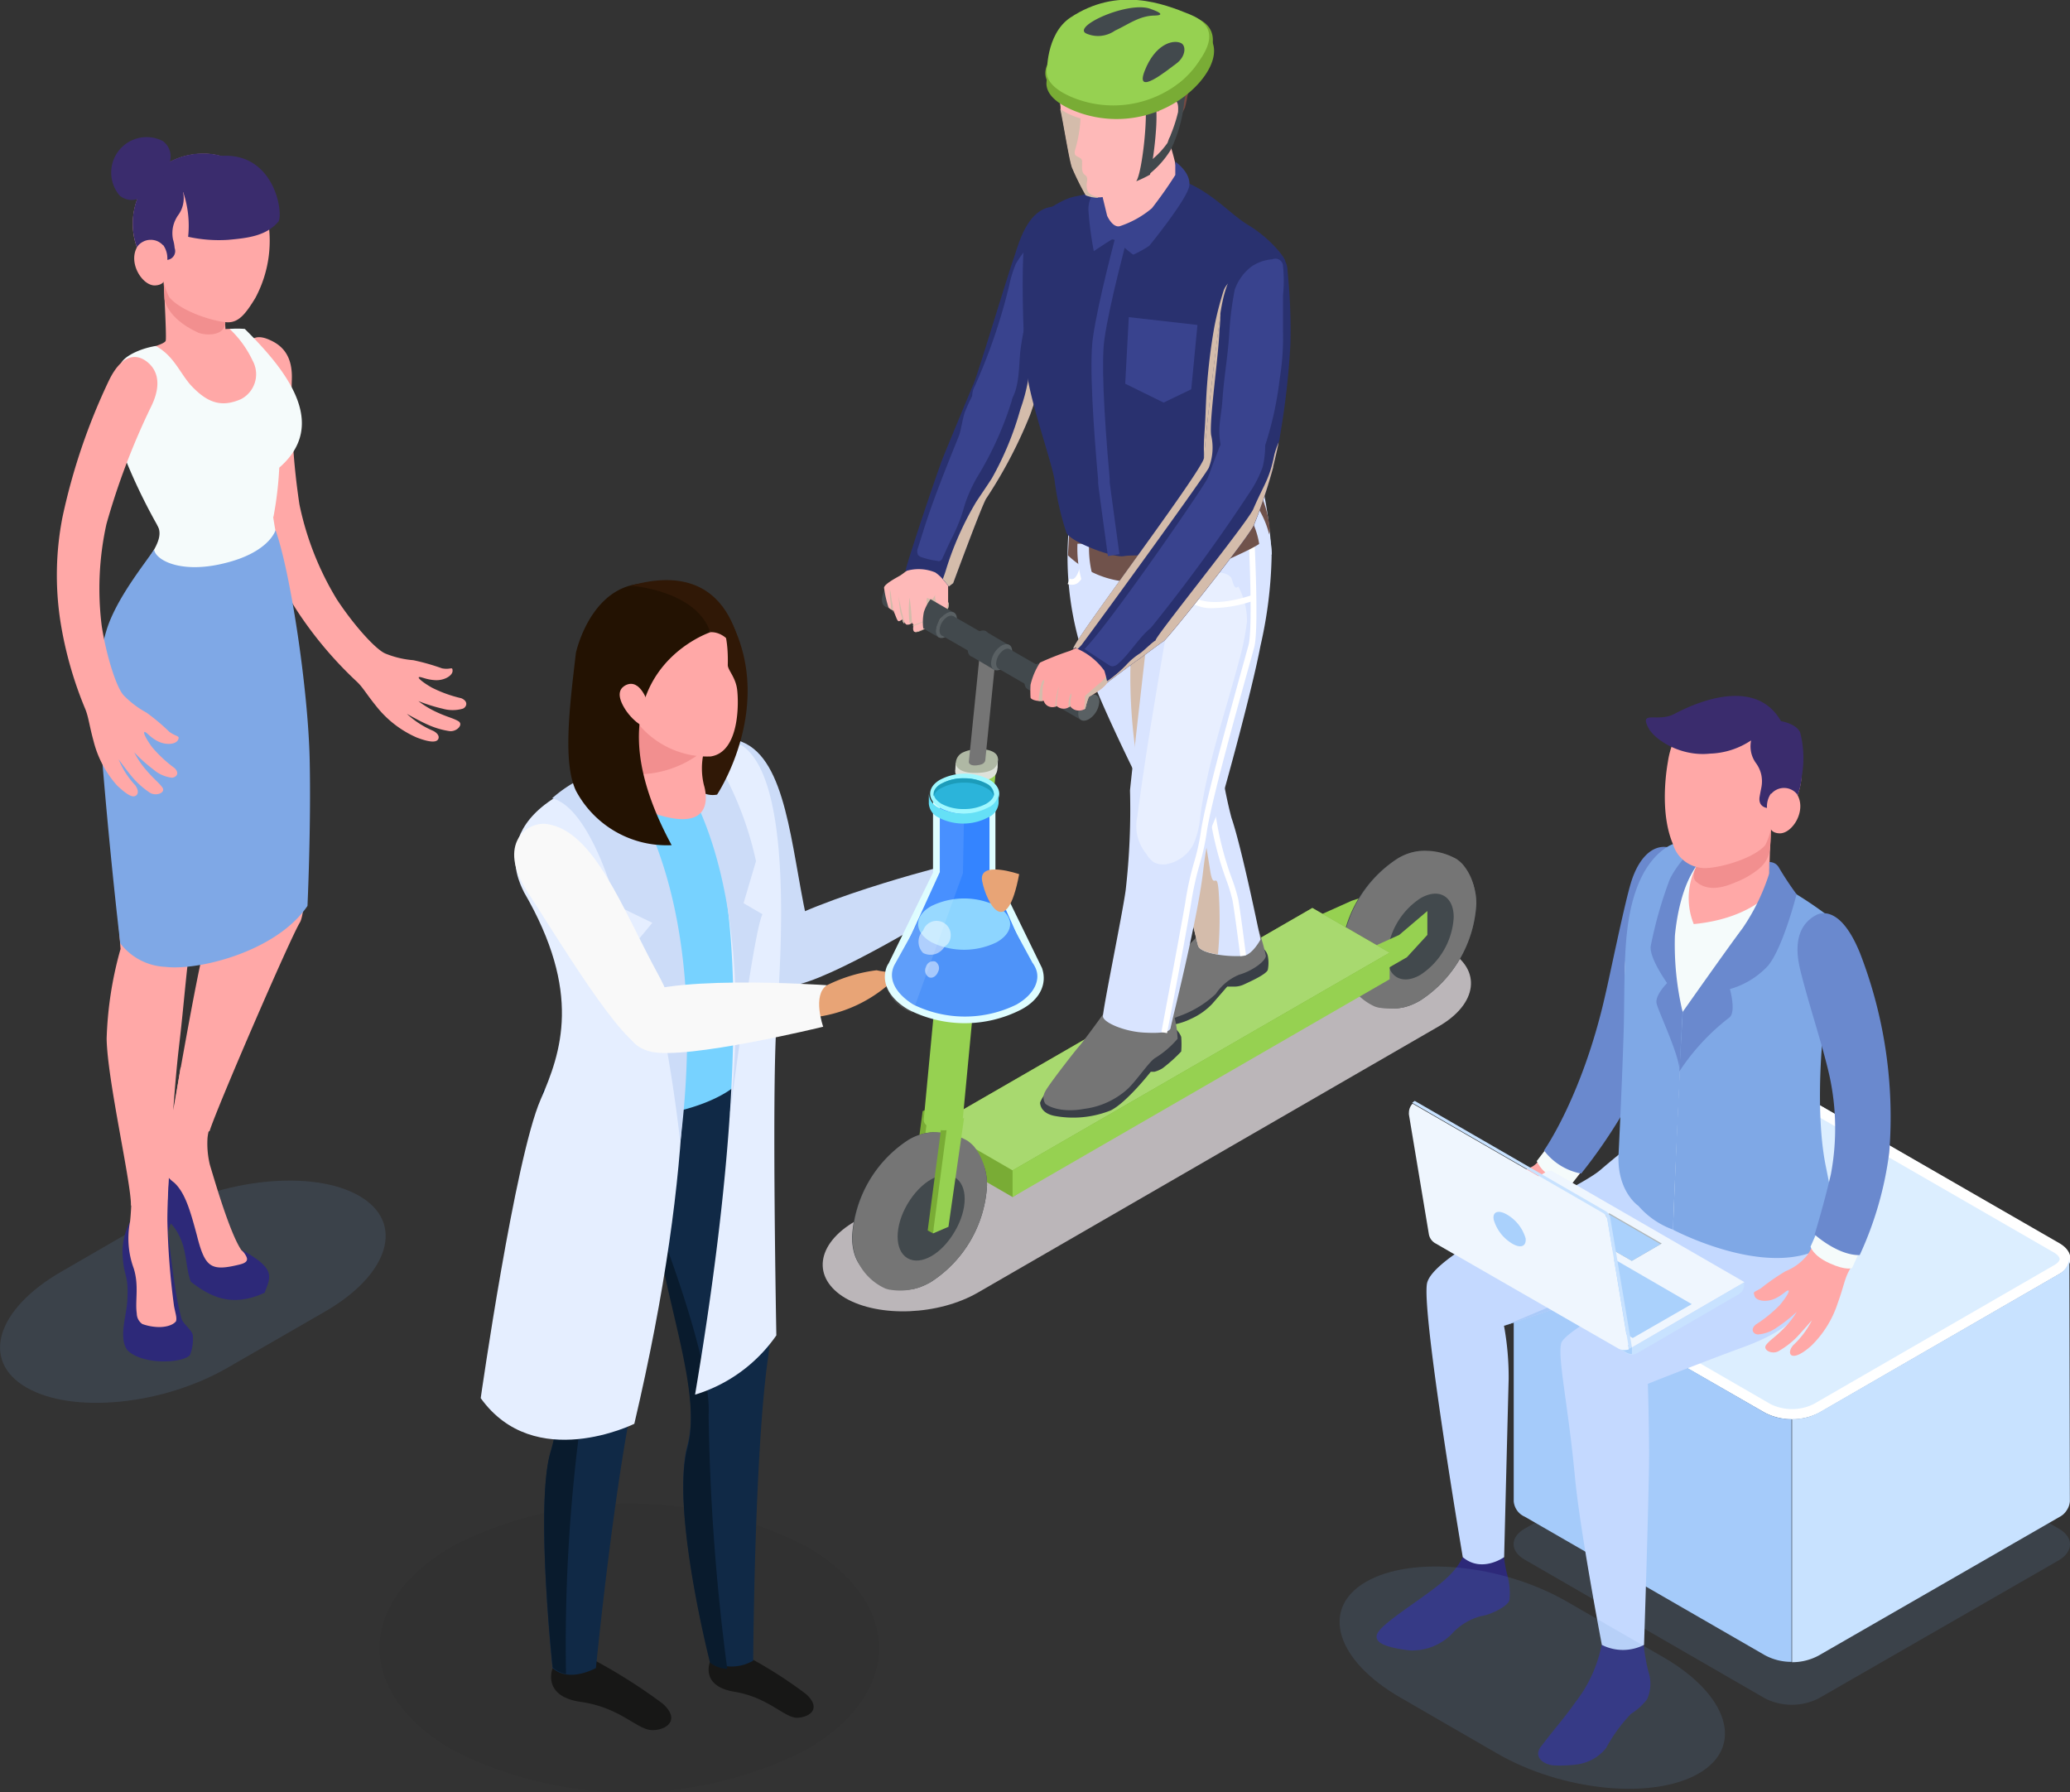 <svg id="Layer_1" data-name="Layer 1" xmlns="http://www.w3.org/2000/svg" xmlns:xlink="http://www.w3.org/1999/xlink" viewBox="0 0 311.16 269.39"><rect x="0" y="0" width="311.16" height="269.39" fill="#333333" stroke="none"/><defs><style>.cls-1{opacity:0.15;}.cls-2{fill:#6b99d1;}.cls-3{fill:#dceeff;}.cls-4,.cls-60,.cls-65{fill:#fff;}.cls-5{fill:#c8e2ff;}.cls-6{fill:#a5cbfa;}.cls-7{fill:#ffa8a7;}.cls-8{fill:#f5fbfb;}.cls-9{fill:#6a89ce;}.cls-10{fill:#2d2979;}.cls-11{fill:#c4d9ff;}.cls-12{fill:#aacaf9;}.cls-13{fill:#f28f8f;}.cls-14{fill:#7fa8e6;}.cls-15{fill:#3a2c6d;}.cls-16{fill:#eff6fe;}.cls-17{fill:#aad1fc;}.cls-18{fill:#aeb5b7;}.cls-19{fill:#bbb6b9;}.cls-20{fill:#96d151;}.cls-21{fill:#42494d;}.cls-22{fill:#757575;}.cls-23{fill:#79ac35;}.cls-24{fill:#a8d96f;}.cls-25{fill:#dee2da;}.cls-26{fill:#afb8a4;}.cls-27{fill:#596063;}.cls-28{fill:url(#linear-gradient);}.cls-29{fill:#d4bcab;}.cls-30{fill:#29316f;}.cls-31{fill:#39438e;}.cls-32{fill:#3a3f47;}.cls-33{fill:#d9e4ff;}.cls-34{fill:#6696ff;}.cls-35{fill:#e8efff;}.cls-36{fill:#70524b;}.cls-37{fill:#4079ff;}.cls-38{fill:url(#linear-gradient-2);}.cls-39{fill:url(#linear-gradient-3);}.cls-40{fill:#754942;}.cls-41{fill:url(#linear-gradient-4);}.cls-42{fill:url(#linear-gradient-5);}.cls-43,.cls-44{opacity:0.2;}.cls-44,.cls-60,.cls-65{isolation:isolate;}.cls-45{fill:#171716;}.cls-46{fill:#102946;}.cls-47{fill:#091b2d;}.cls-48{fill:#ccdcf8;}.cls-49{fill:#77d2ff;}.cls-50{fill:#5fb9e6;}.cls-51{fill:#e5eeff;}.cls-52{fill:#301806;}.cls-53{fill:#231202;}.cls-54{fill:#f9f9f9;}.cls-55{fill:#e8a476;}.cls-56{fill:#defdff;}.cls-57{fill:#3484ff;}.cls-58{fill:#4e93f9;}.cls-59{fill:#8dd5ff;}.cls-60{opacity:0.1;}.cls-61{fill:#9ff8ff;}.cls-62{fill:#2bb4da;}.cls-63{fill:#1c9cba;}.cls-64{fill:#65e0f6;}.cls-65{opacity:0.5;}</style><linearGradient id="linear-gradient" x1="3718.14" y1="864.75" x2="3777.83" y2="867.52" gradientTransform="matrix(1, 0, 0, -1, 564, 1316)" gradientUnits="userSpaceOnUse"><stop offset="0.05" stop-color="#feb9b8"/><stop offset="0.99" stop-color="#fea5a4"/></linearGradient><linearGradient id="linear-gradient-2" x1="1877.51" y1="787.27" x2="1981.91" y2="787.27" xlink:href="#linear-gradient"/><linearGradient id="linear-gradient-3" x1="2150.98" y1="792.91" x2="2318.91" y2="792.91" xlink:href="#linear-gradient"/><linearGradient id="linear-gradient-4" x1="939.99" y1="792.4" x2="945.12" y2="792.4" xlink:href="#linear-gradient"/><linearGradient id="linear-gradient-5" x1="-16212.4" y1="4802.7" x2="-16129.24" y2="4782.49" xlink:href="#linear-gradient"/></defs><g class="cls-1"><path class="cls-2" d="M1346.4,735.37l-36.09-20.85a9,9,0,0,0-8.09,0l-36.1,20.85c-2.23,1.28-2.23,3.37,0,4.66l36.1,20.84a8.92,8.92,0,0,0,8.09,0l36.09-20.75C1348.64,738.76,1348.64,736.67,1346.4,735.37Z" transform="translate(-1036.92 -505.61)"/></g><path class="cls-3" d="M1346.4,692.56l-36.09-20.92a9,9,0,0,0-8.09,0l-36.1,20.92c-2.23,1.29-2.23,3.38,0,4.66l36.1,20.71a9,9,0,0,0,8.09,0l36.09-20.85C1348.64,695.86,1348.64,693.77,1346.4,692.56Z" transform="translate(-1036.92 -505.61)"/><path class="cls-4" d="M1306.26,672.26a6.57,6.57,0,0,1,3.25.76l36.13,20.83c.65.38.88.76.88,1s-.23.58-.88.95l-36.09,20.84a7.33,7.33,0,0,1-6.5,0l-36.13-20.88c-.65-.36-.87-.74-.87-1s.22-.58.87-1L1303,673a6.63,6.63,0,0,1,3.17-.77Zm-.08-1.62a8.17,8.17,0,0,0-4,1l-36,20.95c-2.23,1.29-2.23,3.38,0,4.66l36.1,20.71a8.92,8.92,0,0,0,8.09,0l36.09-20.85c2.24-1.28,2.24-3.38,0-4.66l-36.09-20.78a8.29,8.29,0,0,0-4-1Z" transform="translate(-1036.92 -505.61)"/><path class="cls-5" d="M1348.06,731.25a2.73,2.73,0,0,1-.48,1.37,2.8,2.8,0,0,1-1.1,1l-36.18,20.82a8.34,8.34,0,0,1-4,1V718.89a8.11,8.11,0,0,0,4-.95l36.1-20.84a2.83,2.83,0,0,0,1.1-1,2.69,2.69,0,0,0,.48-1.37Z" transform="translate(-1036.92 -505.61)"/><path class="cls-6" d="M1264.46,731.25a2.8,2.8,0,0,0,.51,1.39,2.75,2.75,0,0,0,1.15.93l36.1,20.82a8.34,8.34,0,0,0,4,1V718.89a8.11,8.11,0,0,1-4-.95l-36.1-20.84a2.85,2.85,0,0,1-1.15-.94,2.8,2.8,0,0,1-.51-1.39Z" transform="translate(-1036.92 -505.61)"/><path class="cls-7" d="M1279.92,673.89a56.25,56.25,0,0,1-8.06,11c-.87,1-1.27,2-2.72,4.09a15.9,15.9,0,0,1-5.57,5.12c-1.93.92-2.77.93-3.17.63s-.24-.92.6-1.44a13.28,13.28,0,0,0,3.68-2.85s-1.77,1.22-2.9,1.87a12.47,12.47,0,0,1-3.17,1.28c-1.08.27-2.31-.84-1.47-1.38s1.58-.74,3.26-1.71a12.81,12.81,0,0,0,2.44-1.84,24,24,0,0,1-3.55,1.48,5.62,5.62,0,0,1-3,.25c-.53-.13-1-1,.09-1.58a19.42,19.42,0,0,0,4.27-1.89c1.28-.89,2.07-1.7,1.77-1.76s-1,.49-2.37.66-2.67-.46-2.7-1.18.25-.39,1.59-.77a32.21,32.21,0,0,1,4.17-1.58,14.29,14.29,0,0,0,4.12-1.33c1.41-.72,4.31-5.25,6.51-9.32a138.17,138.17,0,0,0,4.68-14.89c1.39-5,3.28-15.17,4.3-18.63s2.64-4.23,4.75-4.75c2.41-.56,3.66,2.45,3.17,5.37C1289.82,644,1285.83,663.84,1279.92,673.89Z" transform="translate(-1036.92 -505.61)"/><path class="cls-8" d="M1270,677.41l-2.08,2.71a5.16,5.16,0,0,0,2.46,2.46c2,1.17,2.79,1,2.79,1l2-2.61Z" transform="translate(-1036.92 -505.61)"/><path class="cls-9" d="M1287.57,632.94c-2.44-.38-4.47,1.9-5.52,5.45s-3.17,14-3.82,16.73c-3.44,15.27-9.22,23.41-9.22,23.41a9.13,9.13,0,0,0,5.59,3.47A78.24,78.24,0,0,0,1285,664.85c3.17-7.32,4.76-17.31,5.31-20.18C1291.49,637.92,1292,633.64,1287.57,632.94Z" transform="translate(-1036.92 -505.61)"/><path class="cls-10" d="M1263,739.69a19.44,19.44,0,0,0,.46,2.51,10.27,10.27,0,0,1,.36,3.9c-.21.92-2.81,2.22-4.25,2.41a9,9,0,0,0-4.5,2.77,8.37,8.37,0,0,1-6.34,2.38c-2-.24-4.3-.71-4.76-1.59s.19-1.74,4.42-4.75,7.06-4.84,8.39-7.64Z" transform="translate(-1036.92 -505.61)"/><path class="cls-10" d="M1278.36,768.32a6.52,6.52,0,0,1-2.11,1.76,7,7,0,0,1-2.64.77,19.28,19.28,0,0,1-2.94.11c-1,0-2.63-.62-2.53-1.91a2.18,2.18,0,0,1,.55-1.09c1.59-2.14,3.44-4.2,5-6.45a20.46,20.46,0,0,0,4-8.74H1284a16.69,16.69,0,0,0,.27,2,21.15,21.15,0,0,0,.44,2.1,5.74,5.74,0,0,1-.19,4.12,8.9,8.9,0,0,1-2.44,2.22A23.73,23.73,0,0,0,1278.36,768.32Z" transform="translate(-1036.92 -505.61)"/><path class="cls-11" d="M1311.51,685.24c2.3,14.36-4.09,19.74-12.38,22.79-6,2.19-14.51,5.57-14.51,5.57s.13,3.17.19,10.24c0,6.23-.76,29-.76,29a7,7,0,0,1-6.34,0s-3.34-17.44-4.06-25.37c-1-10.67-2.6-17.66-2.06-19.94.49-2,12.15-7.75,15.86-10.83L1263,704.88a42.47,42.47,0,0,1,.7,8c-.22,8.46-.68,26.77-.68,26.77s-3.36,2.43-6.22,0c0,0-6.13-36.27-5.39-41.05s22.2-13.88,26-17.08c2.15-1.84,4.58-3.79,4.58-3.79Z" transform="translate(-1036.92 -505.61)"/><path class="cls-12" d="M1287.41,696.7a14.63,14.63,0,0,1-5.48-6.82,10.51,10.51,0,0,0,1.31,5.66c.18,1-20.24,9.34-20.24,9.34Z" transform="translate(-1036.92 -505.61)"/><path class="cls-7" d="M1303.12,630.28s-.34,6.85-.2,7.46,3.17,2.6,4,3.33-4.75,6.25-7.46,7.5-11.35-2-11.51-6.34,1.47-7.8,2.8-7.93S1303.12,630.28,1303.12,630.28Z" transform="translate(-1036.92 -505.61)"/><path class="cls-13" d="M1291.88,638.12c-.9-.8.13-2.61.76-3.86,2.83-.86,10.48-4,10.48-4s0,1.58-.12,2.68a4.67,4.67,0,0,1-.54,1.89,4.59,4.59,0,0,1-1.29,1.48,12.85,12.85,0,0,1-3.06,1.79C1297,638.55,1294,640,1291.88,638.12Z" transform="translate(-1036.92 -505.61)"/><path class="cls-8" d="M1303.9,638.76s-3,4.83-12.38,5.74a10.46,10.46,0,0,1-.69-5.1,10.58,10.58,0,0,1,1.81-4.81s-2.79-2.25-4.75-1.81a9.81,9.81,0,0,0-4.27,5.45,45,45,0,0,0-2.46,15.86c.13,7.26-.22,25.36-.22,25.36s-1.19,5.31,7.61,9.34a24,24,0,0,0,15.2,2.27c3.52-.83,7.28-2.16,8-3.81-.7-5.8-2.49-16-2-22,.52-6.44,1.88-11.1,2.23-16.3s-.68-5.07-3.28-6.92A41,41,0,0,0,1303.9,638.76Z" transform="translate(-1036.92 -505.61)"/><path class="cls-14" d="M1292.65,634.59s-8.28,10.78-2.78,23.14c0,0-1.25,26.41-1.47,32.69a12.44,12.44,0,0,1-5.19-3.56s-3.17-2.11-3-7.55c0,0,.49-9.64.76-18.12s-.24-15.6,1.82-21.62,5.66-7.11,5.66-7.11Z" transform="translate(-1036.92 -505.61)"/><path class="cls-9" d="M1291.87,635.84v-3a15.73,15.73,0,0,0-3.92,4.85,62.25,62.25,0,0,0-2.89,10.1c-.28,1.76,2.46,5.58,2.46,5.58s-1.87,1.84-1.58,3.08,3.53,8,3.44,10.16c0-.38.46-8.93.46-8.93a44,44,0,0,1-1.15-11.44C1289.41,638.81,1291.87,635.84,1291.87,635.84Z" transform="translate(-1036.92 -505.61)"/><path class="cls-14" d="M1302.92,637.74c0,2.19-3.29,8.06-13.05,20-.7,12-1.47,32.69-1.47,32.69s16.94,9,24.84.84c0,0-.53-3.82-1.87-10.38s-.94-16.09-.12-22.89,2.81-12.68.12-15A61.23,61.23,0,0,0,1302.92,637.74Z" transform="translate(-1036.92 -505.61)"/><path class="cls-7" d="M1287.64,620.08c.8-5.32,4.64-9.33,10.11-9a10.53,10.53,0,0,1,9.36,14.13,10.59,10.59,0,0,1-4,5.1,11,11,0,0,1-.84,2.33c-2,2.26-7.8,3.66-9.51,3.42a5,5,0,0,1-4.36-3.57C1286.61,628.28,1287.18,622.7,1287.64,620.08Z" transform="translate(-1036.92 -505.61)"/><path class="cls-15" d="M1288.42,615.79a10.49,10.49,0,0,1,11-4.54,10.67,10.67,0,0,1,8.32,9.34,10.41,10.41,0,0,1-1,5.47,10.57,10.57,0,0,1-3.62,4.22c.11-.35,2.88-4.49,0-5.39a3.43,3.43,0,0,0-.59,2.15s-1.41-.12-1.09-1.77c.08-.48.17-.89.24-1.27a4.78,4.78,0,0,0,0-1.92,4.71,4.71,0,0,0-.78-1.74,4.34,4.34,0,0,1-.75-1.65,4.42,4.42,0,0,1,0-1.81,14.25,14.25,0,0,1-8,.62A7.19,7.19,0,0,1,1288.42,615.79Z" transform="translate(-1036.92 -505.61)"/><path class="cls-15" d="M1300.16,616.88a11.73,11.73,0,0,1-6.2,2c-4.4.48-8.32-2.08-9.26-3.87-1.39-2.72,1.4-.76,3.94-2.11s12-5.88,16,1.1c0,0,2.3.36,2.88,1.71A15.34,15.34,0,0,1,1307,625Z" transform="translate(-1036.92 -505.61)"/><path class="cls-7" d="M1303.12,630.25s.24.57,1.27.61c1.94.1,4.19-3.47,2.63-5.91a2.34,2.34,0,0,0-.86-.67,2.46,2.46,0,0,0-1.07-.24,2.49,2.49,0,0,0-1.07.24,2.34,2.34,0,0,0-.86.67Z" transform="translate(-1036.92 -505.61)"/><path class="cls-7" d="M1301.62,699.24a33.68,33.68,0,0,1,3.69-2.56,8,8,0,0,0,3.17-2.29c1.11-1.3,2.71-6,3.76-10.47a45.08,45.08,0,0,0,.36-15.37c-1.12-6.11-4.07-14.51-4.94-18s.15-5,1.69-6.45c1.79-1.7,4.52-1.24,6.34,3.6a95.29,95.29,0,0,1,5,20.72,48,48,0,0,1-1.08,15.72,55.27,55.27,0,0,1-4.86,12.69c-.59,1.2-.72,2.25-1.59,4.66a15.7,15.7,0,0,1-4,6.42c-1.59,1.39-2.43,1.58-2.85,1.44s-.49-.82.19-1.58a13.25,13.25,0,0,0,2.79-3.73s-1.38,1.59-2.3,2.57a12.91,12.91,0,0,1-2.74,2.09c-1,.54-2.46-.21-1.81-1s1.38-1.14,2.71-2.52a13.19,13.19,0,0,0,1.87-2.41,23.79,23.79,0,0,1-3,2.36,5.6,5.6,0,0,1-2.86,1.05c-.55,0-1.27-.67-.31-1.49a20,20,0,0,0,3.61-2.93c1-1.21,1.58-2.19,1.25-2.19s-.87.76-2.12,1.28-2.7.27-2.92-.44S1300.46,699.94,1301.62,699.24Z" transform="translate(-1036.92 -505.61)"/><path class="cls-8" d="M1310.32,690.17l-1.24,2.81s.31,1.34,2.86,2.5,3.39.71,3.39.71l1.43-3.17Z" transform="translate(-1036.92 -505.61)"/><path class="cls-9" d="M1289.87,657.69s6.61-9.4,9-12.58a31.41,31.41,0,0,0,4-8.22v-1.71a1.59,1.59,0,0,1,1.46.84,47.08,47.08,0,0,0,2.65,4s-2.1,8.27-4.38,10.84a12.49,12.49,0,0,1-5.64,3.41s1,3.55-.13,4.31a33,33,0,0,0-7.47,8.07Z" transform="translate(-1036.92 -505.61)"/><path class="cls-9" d="M1309.81,643.21c-1.71.95-3.52,3.09-2.28,8.17s3.39,11.4,4.41,16a37.12,37.12,0,0,1,.2,14.7c-1,4.37-2.45,9.08-2.45,9.08s3.5,3.17,6.78,3.09a52.47,52.47,0,0,0,4.44-15.42,68.15,68.15,0,0,0-4.39-29.95C1313.24,640.79,1309.81,643.21,1309.81,643.21Z" transform="translate(-1036.92 -505.61)"/><path class="cls-16" d="M1253,691.22l16.41-9.52a1,1,0,0,1,.47-.13,1,1,0,0,1,.48.13l28.79,16.62-16.87,9.8Z" transform="translate(-1036.92 -505.61)"/><path class="cls-17" d="M1282.35,706.72l8.87-5.1-25.89-15-8.9,5.07Z" transform="translate(-1036.92 -505.61)"/><path class="cls-18" d="M1286.72,692.52l-.18.09-4.33,2.51-7.72-4.46-.16-.09,4.51-2.6Z" transform="translate(-1036.92 -505.61)"/><path class="cls-17" d="M1286.54,692.61l-4.33,2.51-7.72-4.46,4.35-2.5Z" transform="translate(-1036.92 -505.61)"/><path class="cls-5" d="M1299.09,698.36v.39a1.49,1.49,0,0,1-.21.79,1.54,1.54,0,0,1-.58.58L1283,709a1.59,1.59,0,0,1-1.58,0l-27.73-16a1.61,1.61,0,0,1-.58-.58,1.66,1.66,0,0,1-.21-.79v-.39l29.33,16.9Z" transform="translate(-1036.92 -505.61)"/><path class="cls-17" d="M1282.23,708.12v1a1.56,1.56,0,0,1-.79-.21l-27.75-16a1.61,1.61,0,0,1-.58-.58,1.66,1.66,0,0,1-.21-.79v-.39Z" transform="translate(-1036.92 -505.61)"/><path class="cls-16" d="M1281.77,708.42a2,2,0,0,1-.81.1,2,2,0,0,1-.78-.23l-27.57-15.85a2,2,0,0,1-.59-.56,2,2,0,0,1-.31-.74l-3-18a1.61,1.61,0,0,1,0-.31,1.93,1.93,0,0,1,.55-1.34L1277.88,688a1.27,1.27,0,0,1,.45.41,1.34,1.34,0,0,1,.24.56Z" transform="translate(-1036.92 -505.61)"/><path class="cls-5" d="M1282.23,708.11l-.19.11-.25.13-3.27-19.48a1.31,1.31,0,0,0-.23-.56,1.36,1.36,0,0,0-.45-.41l-28.63-16.53a1.53,1.53,0,0,1,.38-.29l28.69,16.57a1.44,1.44,0,0,1,.69,1Z" transform="translate(-1036.92 -505.61)"/><path class="cls-17" d="M1266.25,691.74a6.11,6.11,0,0,0-2.79-3.57c-1.33-.78-2.24-.43-2,.78a6.18,6.18,0,0,0,2.78,3.58C1265.52,693.29,1266.38,692.94,1266.25,691.74Z" transform="translate(-1036.92 -505.61)"/><g class="cls-1"><path class="cls-2" d="M1287,754.72l-14.48-8.35c-9.82-5.68-23.39-7-30.28-3s-4.55,11.81,5.26,17.43l14.47,8.36c9.83,5.67,23.4,7,30.3,3S1296.77,760.4,1287,754.72Z" transform="translate(-1036.92 -505.61)"/></g><path class="cls-7" d="M1103.36,606.06a33.47,33.47,0,0,0-4.3-1.22,14.16,14.16,0,0,1-4.21-1c-1.46-.61-4.76-4.28-7.3-8.15a44.87,44.87,0,0,1-5.62-14.27,106.19,106.19,0,0,1-1.15-18.6c.19-3.75-1.45-5.32-3.39-6.15-2.27-1-3.91-.25-4,4.93a97.36,97.36,0,0,0,2.06,21.6,46.14,46.14,0,0,0,6.16,14.26,58.4,58.4,0,0,0,8.87,10.53c1,.92,1.44,1.85,3.06,3.84a15.8,15.8,0,0,0,6,4.62c2,.77,2.86.72,3.17.37s.18-.94-.71-1.38a13.48,13.48,0,0,1-3.92-2.54s1.89,1.08,3.06,1.59a12.36,12.36,0,0,0,3.3,1c1.1.18,2.24-1,1.36-1.5s-1.68-.6-3.42-1.43a13.54,13.54,0,0,1-2.57-1.58,25,25,0,0,0,3.66,1.15,5.46,5.46,0,0,0,3,0c.51-.17,1-1.06-.22-1.58a19.21,19.21,0,0,1-4.41-1.59c-1.36-.77-2.22-1.5-1.92-1.58s1.06.39,2.43.46,2.61-.69,2.6-1.41S1104.69,606.32,1103.36,606.06Z" transform="translate(-1036.92 -505.61)"/><g class="cls-1"><path class="cls-2" d="M1046.16,696.73l14.48-8.37c9.83-5.66,23.38-7,30.29-3s4.55,11.82-5.26,17.44l-14.49,8.35c-9.81,5.68-23.38,7-30.29,3S1036.34,702.39,1046.16,696.73Z" transform="translate(-1036.92 -505.61)"/></g><path class="cls-10" d="M1058.72,683.48c-.62,1.76.18,3.17.67,4.76a21.85,21.85,0,0,1,.73,6.83,1.3,1.3,0,0,0,.89.28,1.36,1.36,0,0,0,.87-.38s-.13-6.43,1.58-5.91Z" transform="translate(-1036.92 -505.61)"/><path class="cls-7" d="M1073.22,693.53c-1.77-2.55-4.16-10.92-4.75-12.84a13.59,13.59,0,0,1-.37-3.81c.1-2.83,3.46-9.51,3.46-9.51l-7.5-1.33-1.69,10.61a10.85,10.85,0,0,1-1.13,3.06,27.34,27.34,0,0,0-1.79,3.79,3.16,3.16,0,0,0-.26,2.22,3.21,3.21,0,0,0,1.27,1.83,25.25,25.25,0,0,1,4.39,4.06c1.27,1.59,1.18,3.68,3.17,5.55s6,.46,6.69-.19C1075.79,696.08,1075.44,695.27,1073.22,693.53Z" transform="translate(-1036.92 -505.61)"/><path class="cls-10" d="M1072.94,695.67c-4.33,1.06-5.2.48-6.43-4.41-1-3.74-1.78-6.42-3.43-7.92a5.24,5.24,0,0,1-1.62-1.91,5.16,5.16,0,0,1-.55-2.44c-.43,0-.65.49-.94,1.43-.63,2.17-1.36,2.44-1.39,4a4.46,4.46,0,0,0,.62,2.1,4.54,4.54,0,0,0,1.53,1.55,7.23,7.23,0,0,1,3.29,3.63c1,2.16.82,4.55,1.58,6.55,3,2.34,6.23,3.9,11.1,1.66.93-2.47,1.71-3.58-3.41-6.43C1074.16,694.62,1074.57,695.27,1072.94,695.67Z" transform="translate(-1036.92 -505.61)"/><path class="cls-10" d="M1056.44,689.3a9.75,9.75,0,0,0-1.06,5.43c.23,3,.88,2.38.68,6.35-.15,2.45-1.33,5.58,0,7.46,2.25,2.24,8.16,2,9.4.76a6.45,6.45,0,0,0,.44-3c-.14-.83-1.49-1.71-1.71-2.54s-.36-1.46-.59-2.56c-.71-3.59-1.58-11.9-1.58-11.9Z" transform="translate(-1036.92 -505.61)"/><path class="cls-7" d="M1061,705.07a7.69,7.69,0,0,1-2.69-.46,2,2,0,0,1-.61-.69,2,2,0,0,1-.22-.89c-.28-1.89.37-4.19-.47-6.81a13,13,0,0,1-.54-7,38.83,38.83,0,0,0,.09-7.07l5.76-.09s-.26,4.75-.24,7.16a114.57,114.57,0,0,0,1,12.69c.24,1.25.45,1.74.3,2.28C1063.33,704.25,1062.84,705,1061,705.07Z" transform="translate(-1036.92 -505.61)"/><path class="cls-7" d="M1052.85,602.68c-2,8.78.67,22.71,1.11,29.94s1.08,15.62,1.08,15.62a55.45,55.45,0,0,0-2.09,13.49c.11,6.23,3.66,21.45,3.66,25.06,2.16.43,4.19.4,5.47-.85,0,0,.87-15.57,1.71-22.72.89-7.47,1.19-12.92,2-17.28,1-5.45,2.59-30.34,2.59-30.34l.84.23,2,24.51a36.49,36.49,0,0,0-3.85,8.77c-1.14,4.41-4.76,25.37-4.76,25.37s2.65,3,5.82,1.12c1-3.27,12.08-28.92,13.57-31.34,1.7-2.76,1.87-35.37-.73-43.06Z" transform="translate(-1036.92 -505.61)"/><path class="cls-7" d="M1061.52,547.94s.46,8.27.31,8.87-3.17,1.19-4.13,1.91,4.47,9.13,7.2,10.38,11.19-1.9,11.78-6.1c.56-3.87-2.39-6.88-3.52-7.93a18.43,18.43,0,0,0-2.35,0l-.22-4Z" transform="translate(-1036.92 -505.61)"/><path class="cls-8" d="M1060.35,557.61c-2.31.36-5,1.58-5.34,2.87a27.26,27.26,0,0,0,.62,13.8,86.51,86.51,0,0,0,5.49,11.24,22.25,22.25,0,0,0,16.91-2.25,53.69,53.69,0,0,0,.87-7.37c7.5-6.52,1.14-14.58-5.18-20.85a14.46,14.46,0,0,0-2.28,0,15.62,15.62,0,0,1,3.45,4.76,4.22,4.22,0,0,1-1.76,5.8c-3,1.3-5.1.52-7.59-2.17C1063.86,561.49,1063.05,559.13,1060.35,557.61Z" transform="translate(-1036.92 -505.61)"/><path class="cls-13" d="M1070.79,554.23l-.19-3.25-2.64-.86-6.43-2.18.11,2.6s.27,2.82,4.93,5C1067.39,556,1070.52,556.32,1070.79,554.23Z" transform="translate(-1036.92 -505.61)"/><path class="cls-7" d="M1077,537.73c-.81-5.31-4.65-9.34-10.12-9a10.53,10.53,0,0,0-5.35,19.25,10,10,0,0,0,.84,2.31c1.93,2.28,7.08,3.73,8.78,3.76s2.74-1.35,4.14-3.63A18.17,18.17,0,0,0,1077,537.73Z" transform="translate(-1036.92 -505.61)"/><path class="cls-15" d="M1076.21,533.45a10.43,10.43,0,0,0-11-4.54,10.52,10.52,0,0,0-3.72,19c-.13-.37-2.9-4.49,0-5.41a3.48,3.48,0,0,1,.58,2.17,1.3,1.3,0,0,0,.57-.2,1.33,1.33,0,0,0,.42-.43,1.38,1.38,0,0,0,.19-.57,1.48,1.48,0,0,0-.08-.59,6,6,0,0,0-.24-1.27,4.73,4.73,0,0,1,0-1.91,4.91,4.91,0,0,1,.77-1.75,4.18,4.18,0,0,0,.74-1.65,4.25,4.25,0,0,0,0-1.81,14.09,14.09,0,0,0,8,.64A7.41,7.41,0,0,0,1076.21,533.45Z" transform="translate(-1036.92 -505.61)"/><path class="cls-15" d="M1061.45,526.84c1.88,1.58,1.19,3.85-.6,6.11s-4,3.57-5.92,2.08a5.33,5.33,0,0,1,2.94-8.7A5.3,5.3,0,0,1,1061.45,526.84Z" transform="translate(-1036.92 -505.61)"/><path class="cls-15" d="M1064.47,534.52a15.78,15.78,0,0,1,.73,6.68,21.51,21.51,0,0,0,6,.46c3-.27,5.79-.59,7.61-2.79.7-1.59-.79-10.37-8.65-9.83Z" transform="translate(-1036.92 -505.61)"/><path class="cls-7" d="M1061.53,547.94s-.26.52-1.29.57c-1.92.09-4.18-3.47-2.63-5.9a2.47,2.47,0,0,1,.85-.69,2.35,2.35,0,0,1,1.07-.26,2.47,2.47,0,0,1,1.07.21,2.61,2.61,0,0,1,.88.66Z" transform="translate(-1036.92 -505.61)"/><path class="cls-8" d="M1060.54,584.45c.57,1.07.65,2.25-1.23,5s-5.71,8.69-6.42,13.26a15,15,0,0,0,10.2,5.93c9.42,1.49,16.44-2.65,18.66-5.06a64,64,0,0,0-1.77-11.1,72.2,72.2,0,0,1-2-9.19C1077.63,579.91,1060.54,584.45,1060.54,584.45Z" transform="translate(-1036.92 -505.61)"/><path class="cls-14" d="M1060.08,588.22c-1.23,1.9-5.77,7.42-7.19,12.25s-1.59,7.93-.37,22.2S1055,647.4,1055,647.4a9.07,9.07,0,0,0,6.75,3.53c5,.61,16.73-2.3,21.39-9.16,0,0,.55-11.68.33-22s-2.82-27.94-5.13-34.48c0,0-.92,3.37-7.79,5C1064.27,591.83,1060.38,589.9,1060.08,588.22Z" transform="translate(-1036.92 -505.61)"/><path class="cls-7" d="M1062.37,615.6a31,31,0,0,0-3.41-2.87,14.29,14.29,0,0,1-3.46-2.62c-1.07-1.16-2.58-5.85-3.29-10.43a45,45,0,0,1,.71-15.3,106.73,106.73,0,0,1,6.61-17.44c1.71-3.34,1.19-5.67-.57-7s-3.87-.84-5.66,2.85a92.6,92.6,0,0,0-7,20.61A45.47,45.47,0,0,0,1046,599a57.45,57.45,0,0,0,3.76,13.23c.49,1.25.55,2.28,1.22,4.75a15.81,15.81,0,0,0,3.53,6.68c1.59,1.5,2.32,1.8,2.76,1.58s.54-.78,0-1.58a12.78,12.78,0,0,1-2.52-3.92s1.27,1.74,2.11,2.73a12.75,12.75,0,0,0,2.58,2.28c.94.6,2.48,0,1.87-.81s-1.28-1.24-2.52-2.71a13.05,13.05,0,0,1-1.69-2.54,23.4,23.4,0,0,0,2.87,2.57,5.2,5.2,0,0,0,2.77,1.24c.54,0,1.3-.57.43-1.44a19.41,19.41,0,0,1-3.41-3.18c-.92-1.26-1.4-2.28-1.08-2.25s.79.81,2,1.41,2.67.46,3-.22S1063.45,616.39,1062.37,615.6Z" transform="translate(-1036.92 -505.61)"/><path class="cls-19" d="M1164,700.72c5.11,2.94,14,2.58,19.91-.83l69.25-40c5.9-3.39,6.53-8.55,1.43-11.49s-14-2.59-19.91.82l-69.19,39.93C1159.57,692.57,1158.93,697.72,1164,700.72Z" transform="translate(-1036.92 -505.61)"/><path class="cls-20" d="M1246.43,642.49l-5.22,1.85-7,4.06v-4.76l5.88-2.64,6.38-2.1Z" transform="translate(-1036.92 -505.61)"/><path class="cls-21" d="M1238.48,649.21c0,5.34,3.78,7.48,8.42,4.75a18.47,18.47,0,0,0,8.42-14.5c0-5.34-3.77-7.48-8.42-4.76a18.58,18.58,0,0,0-8.42,14.51Z" transform="translate(-1036.92 -505.61)"/><path class="cls-21" d="M1242,651.22c0,5.34,3.78,7.49,8.42,4.76a18.51,18.51,0,0,0,8.42-14.51c0-5.34-3.77-7.48-8.42-4.75a18.54,18.54,0,0,0-8.42,14.5Z" transform="translate(-1036.92 -505.61)"/><path class="cls-22" d="M1258.46,638.78a8.11,8.11,0,0,0-1.59-3.17,4.2,4.2,0,0,0-.79-.73l-.11-.1a9.62,9.62,0,0,0-5.47-1.28,7.79,7.79,0,0,0-3.47,1.14,18.51,18.51,0,0,0-8.42,14.51,8.17,8.17,0,0,0,.52,3,8.61,8.61,0,0,0,1.77,2.83,8.43,8.43,0,0,0,2.72,1.93l.3.09.33.08h.08a9.23,9.23,0,0,0,4.57-.41,6.57,6.57,0,0,0,.63-.84,19.9,19.9,0,0,0,8.85-15.45v-.31A2.43,2.43,0,0,0,1258.46,638.78Z" transform="translate(-1036.92 -505.61)"/><path class="cls-22" d="M1242,651.22c0,5.34,3.78,7.49,8.42,4.76a18.51,18.51,0,0,0,8.42-14.51c0-5.34-3.77-7.48-8.42-4.75a18.54,18.54,0,0,0-8.42,14.5Z" transform="translate(-1036.92 -505.61)"/><path class="cls-21" d="M1245.44,649.27c0,3.17,2.24,4.46,5,2.86a11.08,11.08,0,0,0,5-8.66c0-3.17-2.25-4.45-5-2.85a11.13,11.13,0,0,0-5,8.65Z" transform="translate(-1036.92 -505.61)"/><path class="cls-20" d="M1251.48,646.13l-3.07,3.35-7.06,4.07V648.8l5.9-2.67,4.23-3.59Z" transform="translate(-1036.92 -505.61)"/><path class="cls-23" d="M1177.5,678.81l11.63,6.72,56.68-36.73-11.62-6.72L1177.5,674.8Z" transform="translate(-1036.92 -505.61)"/><path class="cls-23" d="M1175.61,672.62l-2.16,16.25,2.35-1,2.33-16.36Z" transform="translate(-1036.92 -505.61)"/><path class="cls-20" d="M1176.4,673.07l-2.14,16.25,2.33-1.06,2.33-16.35Z" transform="translate(-1036.92 -505.61)"/><path class="cls-24" d="M1177.5,674.8l11.63,6.72,56.68-32.72-11.62-6.72Z" transform="translate(-1036.92 -505.61)"/><path class="cls-20" d="M1189.13,685.53l56.68-32.74v-4l-56.68,32.72Z" transform="translate(-1036.92 -505.61)"/><path class="cls-21" d="M1165,691.51c0,5.32,3.77,7.48,8.41,4.75a18.53,18.53,0,0,0,8.41-14.52c0-5.33-3.76-7.47-8.41-4.76a18.57,18.57,0,0,0-8.41,14.53Z" transform="translate(-1036.92 -505.61)"/><path class="cls-21" d="M1168.47,693.52c0,5.34,3.78,7.48,8.42,4.75a18.45,18.45,0,0,0,8.4-14.5c0-5.34-3.75-7.48-8.4-4.76a18.58,18.58,0,0,0-8.42,14.51Z" transform="translate(-1036.92 -505.61)"/><path class="cls-22" d="M1184.9,681.07a8.46,8.46,0,0,0-1.59-3.17,5.34,5.34,0,0,0-.79-.71l-.11-.09a9.55,9.55,0,0,0-5.47-1.29,7.87,7.87,0,0,0-3.46,1.13,18.54,18.54,0,0,0-8.42,14.5,8.15,8.15,0,0,0,.5,3.09,8.47,8.47,0,0,0,4.47,4.76l.3.09.31.08h.1a8.92,8.92,0,0,0,4.55-.42,4.23,4.23,0,0,0,.63-.83,19.87,19.87,0,0,0,8.86-15.46v-.3A2.49,2.49,0,0,0,1184.9,681.07Z" transform="translate(-1036.92 -505.61)"/><path class="cls-22" d="M1168.47,693.52c0,5.34,3.78,7.48,8.42,4.75a18.45,18.45,0,0,0,8.4-14.5c0-5.34-3.75-7.48-8.4-4.76a18.58,18.58,0,0,0-8.42,14.51Z" transform="translate(-1036.92 -505.61)"/><path class="cls-21" d="M1180.43,690.72c2-3.37,2-7,0-8.16s-5.12.67-7.09,4-2,7,0,8.16S1178.46,694.1,1180.43,690.72Z" transform="translate(-1036.92 -505.61)"/><path class="cls-23" d="M1178.51,674.3l-2.14,16.25.79.43,3.87-17.83Z" transform="translate(-1036.92 -505.61)"/><path class="cls-20" d="M1180.79,621l5.93-.69-5.09,53.62c-.12,2.25-5.86,1.93-5.86,0Z" transform="translate(-1036.92 -505.61)"/><path class="cls-25" d="M1186.87,621c0-1.81-3.68-1.76-5.09-1.09a1.87,1.87,0,0,0-1.27,1.8s.16,1.35,2.84,1.35C1186.31,623,1186.82,622.05,1186.87,621Z" transform="translate(-1036.92 -505.61)"/><path class="cls-25" d="M1180.51,621.51l.06-1.22,6.36-.61-.06,1.31-1.87,1.16Z" transform="translate(-1036.92 -505.61)"/><path class="cls-26" d="M1186.93,619.72c0-1.8-3.68-1.76-5.09-1.09a1.86,1.86,0,0,0-1.25,1.82s.16,1.33,2.82,1.33C1186.39,621.8,1186.88,620.8,1186.93,619.72Z" transform="translate(-1036.92 -505.61)"/><path class="cls-22" d="M1182.55,620.14s0,.79,1.68.42c.78-.16.8-.71.8-.71l1.69-16.79-2.55,1.11Z" transform="translate(-1036.92 -505.61)"/><path class="cls-21" d="M1169.49,595.74c0,1,.68,1.36,1.58.87a3.3,3.3,0,0,0,1.11-1.12,3.4,3.4,0,0,0,.48-1.51c0-1-.68-1.37-1.59-.87a3.4,3.4,0,0,0-1.11,1.12A3.23,3.23,0,0,0,1169.49,595.74Z" transform="translate(-1036.92 -505.61)"/><path class="cls-21" d="M1169.93,596.72l8.12,4.69,2.14-3.74-8.08-4.68Z" transform="translate(-1036.92 -505.61)"/><path class="cls-27" d="M1177.59,600.41c0,1,.68,1.37,1.58.88a3.34,3.34,0,0,0,1.59-2.64c0-1-.7-1.36-1.59-.87a3.37,3.37,0,0,0-1.58,2.63Z" transform="translate(-1036.92 -505.61)"/><path class="cls-21" d="M1178.15,600.37c0,.76.53,1.06,1.2.68a2.65,2.65,0,0,0,.84-.89,2.57,2.57,0,0,0,.35-1.17c0-.76-.52-1.06-1.19-.68a2.58,2.58,0,0,0-1.2,2.06Z" transform="translate(-1036.92 -505.61)"/><path class="cls-21" d="M1178.5,601.13l5,2.88,1.7-2.93-5-2.87Z" transform="translate(-1036.92 -505.61)"/><path class="cls-27" d="M1183.14,603.24c0,.76.54,1.06,1.19.68a2.68,2.68,0,0,0,.85-.89,2.57,2.57,0,0,0,.35-1.17c0-.77-.54-1.08-1.2-.69a2.75,2.75,0,0,0-.84.89A2.57,2.57,0,0,0,1183.14,603.24Z" transform="translate(-1036.92 -505.61)"/><path class="cls-21" d="M1182.39,603.24c0,1,.69,1.34,1.59.87a3.56,3.56,0,0,0,1.11-1.14,3.48,3.48,0,0,0,.48-1.51c0-1-.69-1.36-1.59-.87a3.36,3.36,0,0,0-1.12,1.13A3.51,3.51,0,0,0,1182.39,603.24Z" transform="translate(-1036.92 -505.61)"/><path class="cls-21" d="M1182.84,604.2l3.52,2.08,2.16-3.74-3.51-2.06Z" transform="translate(-1036.92 -505.61)"/><path class="cls-27" d="M1185.9,605.28c0,1,.69,1.36,1.58.87a3.22,3.22,0,0,0,1.11-1.12,3.4,3.4,0,0,0,.48-1.51c0-1-.68-1.36-1.59-.87a3.33,3.33,0,0,0-1.58,2.63Z" transform="translate(-1036.92 -505.61)"/><path class="cls-21" d="M1186.66,605.33c0,.76.54,1.06,1.19.68a2.59,2.59,0,0,0,.85-.89,2.53,2.53,0,0,0,.35-1.17c0-.76-.53-1.06-1.2-.68a2.56,2.56,0,0,0-.84.89A2.53,2.53,0,0,0,1186.66,605.33Z" transform="translate(-1036.92 -505.61)"/><path class="cls-21" d="M1187,606.1l5.43,3.14,1.7-2.93-5.44-3.12Z" transform="translate(-1036.92 -505.61)"/><path class="cls-27" d="M1192.1,608.47c0,.76.54,1.06,1.19.68a2.59,2.59,0,0,0,.85-.89,2.53,2.53,0,0,0,.35-1.17c0-.76-.54-1.06-1.2-.68a2.47,2.47,0,0,0-.84.89A2.5,2.5,0,0,0,1192.1,608.47Z" transform="translate(-1036.92 -505.61)"/><path class="cls-21" d="M1190.92,608.17c0,1,.69,1.36,1.59.87a3.39,3.39,0,0,0,1.11-1.12,3.26,3.26,0,0,0,.47-1.51c0-1-.68-1.37-1.58-.88a3.25,3.25,0,0,0-1.11,1.13A3.36,3.36,0,0,0,1190.92,608.17Z" transform="translate(-1036.92 -505.61)"/><path class="cls-21" d="M1191.34,609.15l8.11,4.69,2.14-3.74-8.08-4.68Z" transform="translate(-1036.92 -505.61)"/><path class="cls-27" d="M1199,612.84c0,1,.68,1.37,1.59.87a3.27,3.27,0,0,0,1.1-1.12,3.36,3.36,0,0,0,.48-1.51c0-1-.7-1.36-1.58-.87a3.25,3.25,0,0,0-1.11,1.13A3.32,3.32,0,0,0,1199,612.84Z" transform="translate(-1036.92 -505.61)"/><path class="cls-20" d="M1179.3,674.75,1177.16,691l2.33-1,2.35-16.37Z" transform="translate(-1036.92 -505.61)"/><path class="cls-28" d="M1179.44,593.68v2.37a4.33,4.33,0,0,1,0,.72c-.08.63-2.17,2.8-2.17,2.8l-1.58.62s-1,.54-1.34.37c-.23-.18-.17-.65-.14-.78v-.25l-.17-.34-.18.15a.81.81,0,0,1-.57.15.2.2,0,0,1-.11,0,.24.24,0,0,1-.09-.08,1.2,1.2,0,0,1-.29-.38c0-.1-.09-.21-.13-.31s-.49.31-.69.25-.37-.65-.56-1.09-.17-.5-.17-.5l-.22-.09a1.32,1.32,0,0,1-.56-.4,17.25,17.25,0,0,1-.66-2.93c0-.54,1.77-1.47,2.45-1.86a14.47,14.47,0,0,0,1.79-1.44l3.71-1.2,1.29,1.73Q1179.31,592.41,1179.44,593.68Z" transform="translate(-1036.92 -505.61)"/><path class="cls-29" d="M1177.64,596.2a.48.48,0,0,1,0,.17,3,3,0,0,1-.45,1.08c-.18.35-.39.67-.58,1a1.38,1.38,0,0,1-.14.24,1.91,1.91,0,0,1-.27.16c-.69.32-1.35.63-2.06.89v-.13l1.34-.52a1.43,1.43,0,0,0,.73-.45,1.36,1.36,0,0,0,.21-.79,7.2,7.2,0,0,0-.14-1.39,1.61,1.61,0,0,1,0-1,2.34,2.34,0,0,0,.46.19.53.53,0,0,0,.25,0c.25,0,.32-.41.51-.59a1.48,1.48,0,0,0,.14.95A.27.27,0,0,0,1177.64,596.2Z" transform="translate(-1036.92 -505.61)"/><path class="cls-29" d="M1179.52,596.09a4.21,4.21,0,0,1,0,.71c-.07.63-2.17,2.81-2.17,2.81l-1.58.61s-1,.54-1.33.37a3.83,3.83,0,0,0,1.18-.4,16,16,0,0,1,1.75-.77,2.81,2.81,0,0,0,1.06-1l.1-.11a10,10,0,0,0,.69-1.13A2.92,2.92,0,0,1,1179.52,596.09Z" transform="translate(-1036.92 -505.61)"/><path class="cls-29" d="M1171.14,596.83a3.2,3.2,0,0,0,.09.92c-.09-.28-.17-.49-.17-.49l-.22-.1v-.65a11.75,11.75,0,0,1-.14-2.29c.2.63.17,1.33.34,2A4.58,4.58,0,0,1,1171.14,596.83Z" transform="translate(-1036.92 -505.61)"/><path class="cls-29" d="M1172.86,599.26v.11a1.49,1.49,0,0,1-.28-.38.81.81,0,0,0,0-.22,4.33,4.33,0,0,0-.25-.88,8,8,0,0,1-.18-1.09l-.19-1.59c.19.84.37,1.68.54,2.54A13,13,0,0,1,1172.86,599.26Z" transform="translate(-1036.92 -505.61)"/><path class="cls-29" d="M1174,599.46l-.18-.33-.17.14a15.5,15.5,0,0,1,0-3.85A36.5,36.5,0,0,1,1174,599.46Z" transform="translate(-1036.92 -505.61)"/><path class="cls-30" d="M1195.78,540s.12,2.55.2,5.45a58.77,58.77,0,0,1,0,8.18c-.43,1.59-2.15,8.44-4.21,14.27a70,70,0,0,1-6.65,12.68c-.77,1.35-4.94,12.68-4.94,12.68l-.65.5s-.42-.56-.91-1.11a5.53,5.53,0,0,0-1.11-1,6.51,6.51,0,0,0-4.48-.19c0-.68,4.86-15.2,5.74-17.33s3.74-9.08,4.48-10.79,5.3-16.87,6-18.76,2-8,6.42-7.92Z" transform="translate(-1036.92 -505.61)"/><path class="cls-31" d="M1182.06,567.3c-.43.93-.63,2.88-1,3.83-1.82,4.52-3.64,9-5.15,13.65-.33,1.05-.65,2.08-1,3.17a1.4,1.4,0,0,0-.11.53,1.31,1.31,0,0,0,.11.52,1.14,1.14,0,0,0,.67.4,10.87,10.87,0,0,0,2.19.5.69.69,0,0,0,.49,0,.79.79,0,0,0,.36-.46c.52-1.12,1-2.23,1.59-3.36.41-.88.82-1.79,1.15-2.72s.51-1.72.81-2.56a23.88,23.88,0,0,1,1.59-3.4,50.48,50.48,0,0,0,5.1-11.1,4.48,4.48,0,0,0,.27-1.85,4.53,4.53,0,0,0-.5-1.8,1.82,1.82,0,0,0-.45-.58,1.79,1.79,0,0,0-.63-.36,1.93,1.93,0,0,0-.72-.08,2,2,0,0,0-.69.21,7.76,7.76,0,0,0-2.51,2.22A32.47,32.47,0,0,0,1182.06,567.3Z" transform="translate(-1036.92 -505.61)"/><path class="cls-29" d="M1196,545.45a58.77,58.77,0,0,1,0,8.18c-.43,1.59-2.15,8.44-4.21,14.27a70,70,0,0,1-6.65,12.68c-.77,1.35-4.94,12.68-4.94,12.68l-.65.5s-.42-.56-.91-1.11c.19-.5.37-1,.54-1.59a47.21,47.21,0,0,1,4.47-10c.78-1.19,1.59-2.35,2.36-3.55a46.31,46.31,0,0,0,4.28-10.35,26.51,26.51,0,0,0,1.13-4.17,48,48,0,0,0,.13-7.49,13.6,13.6,0,0,1,.9-5.75A14,14,0,0,1,1196,545.45Z" transform="translate(-1036.92 -505.61)"/><path class="cls-31" d="M1189.62,545.26a17.89,17.89,0,0,0-1,3.27,86.42,86.42,0,0,1-5.18,15.14,3,3,0,0,0-.37,1.3,2.28,2.28,0,0,0,.48,1.06,2.23,2.23,0,0,0,1,.68,3.92,3.92,0,0,0,1.51.39,3.79,3.79,0,0,0,1.53-.25c2.68-1.07,2.43-6,2.7-8.4a38.17,38.17,0,0,1,3-10.89c1.13-2.5,2.55-5,2.57-7.75a.44.44,0,0,0,0-.32.43.43,0,0,0-.4,0,5,5,0,0,0-2.93,2.08A18,18,0,0,0,1189.62,545.26Z" transform="translate(-1036.92 -505.61)"/><path class="cls-21" d="M1177.59,600.41a3.32,3.32,0,0,1,.48-1.5,3.25,3.25,0,0,1,1.11-1.13,1.07,1.07,0,0,1,.52-.2,1.09,1.09,0,0,1,.56.09l-3.46-2a6.71,6.71,0,0,0-1,1.92,7.41,7.41,0,0,0-.1,2.44l2.38,1.37a1.08,1.08,0,0,1-.4-.42A1,1,0,0,1,1177.59,600.41Z" transform="translate(-1036.92 -505.61)"/><path class="cls-32" d="M1226.4,647.91a2,2,0,0,1,.71.57,2.18,2.18,0,0,1,.39.81,5.54,5.54,0,0,1,0,2.07c-.18.7-2.9,1.89-3.6,2.22a3.48,3.48,0,0,1-1.38.32h-1.13l-2.25,2.59a10.05,10.05,0,0,1-3.26,2.28c-2.51,1.27-6,1.2-7.82,1.46s0-4,0-4l10.21-6.93Z" transform="translate(-1036.92 -505.61)"/><path class="cls-22" d="M1225.33,643.44a30.69,30.69,0,0,1,1.88,5.85c-.14.92-2.25,2.33-4,2.81a7.79,7.79,0,0,0-3.54,2.9,15.68,15.68,0,0,1-5.74,3.42,3.74,3.74,0,0,1-2.33.31,3.8,3.8,0,0,1-2.06-1.15,3.66,3.66,0,0,1-.62-4c.48-1.13,6.35-5.46,6.87-6.08s3.17-3,3.17-3Z" transform="translate(-1036.92 -505.61)"/><path class="cls-33" d="M1226.4,646.82s-1.23,2.33-2.61,2.47a17.51,17.51,0,0,1-3.76-.19c-1.46-.24-2.79-.65-3-1.33s-1.84-7.68-3.35-14.14c-1.35-5.92-2.62-4.76-2.62-4.76s-9.51-18.31-11.69-26a47.32,47.32,0,0,1-1.59-19.62l14.08-.94,3.17,10.77,5,23.3a67.37,67.37,0,0,0,2,12.14C1223.57,632.93,1226.4,646.82,1226.4,646.82Z" transform="translate(-1036.92 -505.61)"/><path class="cls-34" d="M1207.24,606c-3.3-1.71-2-10.4-1.59-13h.44l-.41-.1.51-.33.33.52c-.87,4.87-1.11,11,1.1,12.1Z" transform="translate(-1036.92 -505.61)"/><path class="cls-4" d="M1223.36,649.32s-.81-6.34-1.16-8.34a25.69,25.69,0,0,0-.9-3,48.47,48.47,0,0,1-2.53-9.92c-.23-2.13-.53-4.76-.8-7.28-.42-3.88-.86-7.92-1-8.37l.86-.19c.11.48.44,3.52,1,8.47.27,2.5.55,5.15.81,7.27a47.33,47.33,0,0,0,2.47,9.74,25.29,25.29,0,0,1,.94,3.07c.36,2,1.12,8.12,1.17,8.39Z" transform="translate(-1036.92 -505.61)"/><path class="cls-29" d="M1220,649.07c-1.46-.24-2.79-.65-3-1.33s-1.84-7.68-3.34-14.15c.23-2.61.25,1.4.27-1.23a5.48,5.48,0,0,0-.21-2,5.17,5.17,0,0,0-.93-1.5,19,19,0,0,1-2.49-3.17,49.93,49.93,0,0,1-1.68-5,11.09,11.09,0,0,1-1-2.18,79.82,79.82,0,0,1-.71-14.74,14.17,14.17,0,0,1,.16-2.52,8.21,8.21,0,0,1,1-2.71.81.81,0,0,1,.17-.24.94.94,0,0,1,.26-.14c.3,0,.49.3.59.58a44.18,44.18,0,0,1,1.58,8.9,26.45,26.45,0,0,0,.94,4.75,28.28,28.28,0,0,0,1.77,3.73c3.17,6.34,4.35,13.4,5.46,20.37.5,3.17,1-.21,1.26,3A58.32,58.32,0,0,1,1220,649.07Z" transform="translate(-1036.92 -505.61)"/><path class="cls-32" d="M1212.78,659.72a3.1,3.1,0,0,1,1.7,1.74,13.9,13.9,0,0,1,0,2.19,22.92,22.92,0,0,1-2.79,2.51,4.58,4.58,0,0,1-1.24.54h-.55s-3.59,4.59-6,5.8a15.21,15.21,0,0,1-8.57.81c-2.17-.48-2.06-2-2.06-2a5.52,5.52,0,0,1,1.41-2c.79-.55,8.29-6.83,8.29-6.83Z" transform="translate(-1036.92 -505.61)"/><path class="cls-22" d="M1203.48,657c-.73,1.08-3.77,5.23-4.36,5.88s-4.75,6-5.09,6.8a1.76,1.76,0,0,0-.25.89,1.73,1.73,0,0,0,.25.89c.34.41,2.44,1.46,5.88.81a11.94,11.94,0,0,0,6.44-2.92c1.32-1.19,3.17-4,4.14-4.68a14.09,14.09,0,0,0,3.45-2.94,17.62,17.62,0,0,0-1.09-5.27C1212.53,655.76,1203.48,657,1203.48,657Z" transform="translate(-1036.92 -505.61)"/><path class="cls-33" d="M1207,587.79c-.13,1.35-.57,10.55,0,11.56a5.68,5.68,0,0,0,2.39,1.75s-2.39,21-2.61,23.3a106.43,106.43,0,0,1-.65,15c-.49,3.65-3.49,18.11-3.41,19s3.17,2.25,6.17,2.41,3.93-.16,4-.73,4-16,4.86-23.34,1.59-6.89,2.48-9.86,4.93-17.66,6.16-24.19a65.55,65.55,0,0,0,1.68-13.52,63.23,63.23,0,0,0-1.68-11.78C1226,575.48,1207,587.79,1207,587.79Z" transform="translate(-1036.92 -505.61)"/><path class="cls-4" d="M1212.35,660.89l-.85-.15c0-.13,2.28-12,3.58-19.41a45.43,45.43,0,0,1,1.33-6.1,32.75,32.75,0,0,0,1.08-5c.81-4.91,4.2-17.12,6-23.67.54-1.92.93-3.34,1.11-4,.7-2.73,0-16.36,0-16.51h.87c0,.57.71,13.91,0,16.78-.17.65-.57,2.07-1.11,4-1.81,6.53-5.2,18.7-6,23.57a34.2,34.2,0,0,1-1.1,5.09,45.36,45.36,0,0,0-1.31,6C1214.7,648.89,1212.37,660.77,1212.35,660.89Z" transform="translate(-1036.92 -505.61)"/><path class="cls-35" d="M1218.06,592.17a11.81,11.81,0,0,0-2.76,2.17,10.62,10.62,0,0,0-1.68,1.92,8.91,8.91,0,0,0-.88,2.44c-.54,2.19-.92,4.43-1.29,6.66-1.28,7.63-2.57,15.25-3.55,22.91a6.55,6.55,0,0,0,1.33,5.67,3.94,3.94,0,0,0,1.13,1.27,3,3,0,0,0,2.2.22,5.74,5.74,0,0,0,3.68-2.77,12.62,12.62,0,0,0,1.11-4.47c1.11-8.05,3.88-15.85,5.93-23.67a37,37,0,0,0,1.09-5.53,11.08,11.08,0,0,0-1.31-5.23c-.69.69-.83-1-1.11-1.38C1221,591.33,1219.14,591.65,1218.06,592.17Z" transform="translate(-1036.92 -505.61)"/><path class="cls-4" d="M1219.54,597a6,6,0,0,1-5.14-2.11,3.85,3.85,0,0,1-.85-3.17l.73.49-.37-.25.41.13a4,4,0,0,0,.35,1.56,3.78,3.78,0,0,0,1,1.27c1.24,1.07,3.9,1.95,9.51.12l.27.82A19.35,19.35,0,0,1,1219.54,597Z" transform="translate(-1036.92 -505.61)"/><path class="cls-4" d="M1198,593.5a2,2,0,0,1-.59-.11l.29-.82a.72.72,0,0,0,.32.08.76.76,0,0,0,.33-.08c.69-.45,1-2.11,1.09-2.67l.86.1c0,.27-.3,2.57-1.49,3.31A1.54,1.54,0,0,1,1198,593.5Z" transform="translate(-1036.92 -505.61)"/><path class="cls-36" d="M1197.45,589.08a14.63,14.63,0,0,0,9.29,4,33.65,33.65,0,0,0,14.37-3.17c3.69-1.75,6.46-2.79,6.7-4.52a15.9,15.9,0,0,0-1.41-5.5l-14.87,2.85-13.84,2Z" transform="translate(-1036.92 -505.61)"/><path class="cls-33" d="M1199.58,593.07a18,18,0,0,1-.7-5.74h1.75a16.22,16.22,0,0,0,.63,5.19Z" transform="translate(-1036.92 -505.61)"/><path class="cls-37" d="M1212,594.5a36.29,36.29,0,0,1-.54-6.25h1.68a37.31,37.31,0,0,0,.52,6Z" transform="translate(-1036.92 -505.61)"/><path class="cls-30" d="M1230.1,544.88l-3.38,4L1222.63,567s4.12,14.59,3,16.24c-.85,1.25-2.85,2.25-5.81,3.41-.92.36-1.95.74-3.06,1.14-4.65,1.69-9.29,1.11-10.9,1.41s-8.14-2.19-8.64-3.54a40.83,40.83,0,0,1-1.74-7.56c-.19-2.38-3.72-11.92-4.3-17.06s-.82-18.7,0-20.61,5-4.86,7.34-5.29,13.91-3.17,14.94-2.79c5.42,1.69,7.93,5.18,11.21,7.16S1230.24,544.53,1230.1,544.88Z" transform="translate(-1036.92 -505.61)"/><path class="cls-33" d="M1226.35,589a12.31,12.31,0,0,0-1.68-5.91l1.51-.89a13.94,13.94,0,0,1,1.92,6.77Z" transform="translate(-1036.92 -505.61)"/><path class="cls-29" d="M1209.09,532.67l-1.08,1.59a4,4,0,0,1-.88,1,4.17,4.17,0,0,1-.92.46,7.22,7.22,0,0,1-4.41.09,1,1,0,0,1-.37-.17,1.15,1.15,0,0,1-.25-.37,3.21,3.21,0,0,1-.3-1.7,4.32,4.32,0,0,1,1.58-2.5,7.86,7.86,0,0,1,3.3-2,5,5,0,0,1,1.92-.08,4.77,4.77,0,0,1,1.79.69C1210.49,530.58,1209.65,531.88,1209.09,532.67Z" transform="translate(-1036.92 -505.61)"/><path class="cls-31" d="M1203.46,589.19c-.27-2-.62-4.58-.92-6.72-.54-4-.55-4.14-.55-4.27v-.46c-.67-7.53-1.37-17.43-.78-21.41.76-5.38,3.41-15.21,3.52-15.63l1.68.46c0,.09-2.73,10.14-3.47,15.4-.45,3.05-.16,10.51.79,21v.6s.25,1.87.54,4,.65,4.76.92,6.74Z" transform="translate(-1036.92 -505.61)"/><path class="cls-31" d="M1206.6,553.28l-.54,10,5.77,2.84,4.16-2,.93-9.67Z" transform="translate(-1036.92 -505.61)"/><path class="cls-29" d="M1222.63,567s4.12,14.59,3,16.24c-.86,1.25-2.85,2.25-5.82,3.41a2,2,0,0,1-.71-1.1c-.3-2.33-.62-4.66-.92-7a25.52,25.52,0,0,1-.3-3v-2.7c0-.9.09-2.09.16-3.17s.11-2.42.17-3.63a87.68,87.68,0,0,1,1.25-11.32,46.85,46.85,0,0,1,1.41-5.48,3.17,3.17,0,0,1,3.27-2,2.51,2.51,0,0,1,1.08.21,2.57,2.57,0,0,1,.9.63,3.4,3.4,0,0,1,.49.76Z" transform="translate(-1036.92 -505.61)"/><path class="cls-38" d="M1201.34,530.14a51.29,51.29,0,0,1,1.74,7.84c0,1,1.13,3.32,4.76,2.11s6.34-5.53,6.34-6.83a38.66,38.66,0,0,0-1.3-5.71s1.35-10.35,1.3-10.52-3.17,3.17-6.11,6.24S1201.34,530.14,1201.34,530.14Z" transform="translate(-1036.92 -505.61)"/><path class="cls-31" d="M1202.26,533.56a4.44,4.44,0,0,0-1.73,3.63,51.32,51.32,0,0,0,.81,6.17s2.5-1.67,2.72-1.75.8.27.8.27,2.25,2,2.44,2a17,17,0,0,0,2.39-1.34s5.71-7,6-9-2.1-3.63-2.1-3.63v2c-1.09,1.73-2.27,3.39-3.52,5a14.5,14.5,0,0,1-4.87,2.71c-1.09.2-1.86-1.59-1.86-1.59Z" transform="translate(-1036.92 -505.61)"/><path class="cls-39" d="M1212.42,515c0,1.92-.4,12.21-1.17,14.27s-5.77,5-7.44,5.64a4.82,4.82,0,0,1-1.76.37,5.38,5.38,0,0,1-1.89-.37,42.63,42.63,0,0,1-2.06-4.18c-.44-1.24-1.34-7-1.76-8.8v-.29a17.83,17.83,0,0,1,.29-6.94c.55-1.19.55-1.16,6.34-3.17S1212.42,513.06,1212.42,515Z" transform="translate(-1036.92 -505.61)"/><path class="cls-40" d="M1211.15,522.32h-1.46s-1.31-2.47-1.9-3.3a17.28,17.28,0,0,1-1.22-4l-2.33-1.74a5.09,5.09,0,0,1-2.73,1.49,16.88,16.88,0,0,1-4.36-.51l-1.08,2.39v2.81a11.47,11.47,0,0,1-.73-3.57c0-1.44-1.68-5,4.14-8.27a11.1,11.1,0,0,1,11.34.62s2.25-.42,4.22,2.87,0,10.68,0,10.68l-1.59,3.17s1.24-4.76-.11-5.06a3,3,0,0,0-2,.08Z" transform="translate(-1036.92 -505.61)"/><path class="cls-21" d="M1214,519.33a27.13,27.13,0,0,1-1.58,7.75,12.44,12.44,0,0,1-2.28,2.47s-1.1,2.6-.43,2.2a14.09,14.09,0,0,0,3.17-3.58,21.24,21.24,0,0,0,2.06-7.32,11.63,11.63,0,0,0,.16-3.17Z" transform="translate(-1036.92 -505.61)"/><path class="cls-41" d="M1211.4,522.65a2.12,2.12,0,0,1,.39-1.24,2.08,2.08,0,0,1,1-.78c1.43-.35,1.22,1.28,1.22,1.8a21.92,21.92,0,0,1-1.08,3.36c-.27.81-.51.83-1,.83s-.74-.24-.76-1.35A25.64,25.64,0,0,1,1211.4,522.65Z" transform="translate(-1036.92 -505.61)"/><path class="cls-29" d="M1202,535.34a5.29,5.29,0,0,1-1.88-.37,40.58,40.58,0,0,1-2.07-4.18c-.44-1.24-1.34-7-1.76-8.8a10.28,10.28,0,0,0,3.06,1.42,20.82,20.82,0,0,1-.87,4.9,1,1,0,0,0,0,.35c0,.48.73.53,1,.87s-.16,1.59.36,2.22c.12.15.29.23.4.37a1.24,1.24,0,0,1,.1.71,2.48,2.48,0,0,0,.12,1.59,2,2,0,0,0,1.3.74h.16a.36.36,0,0,1,0,.09A.28.28,0,0,1,1202,535.34Z" transform="translate(-1036.92 -505.61)"/><path class="cls-42" d="M1203.4,608.12c-.48,1-2.65,2.09-2.81,2.25a10.22,10.22,0,0,0-.52,1.71.42.42,0,0,1-.21.16,1.72,1.72,0,0,1-.8.17,1.57,1.57,0,0,1-.64-.14,1.52,1.52,0,0,1-.52-.38.35.35,0,0,1-.08-.13l-.26.16a1.39,1.39,0,0,1-.93.19,1.41,1.41,0,0,1-.86-.38.67.67,0,0,1-.23.1,1.4,1.4,0,0,1-.86,0,1.32,1.32,0,0,1-.54-.33,1.3,1.3,0,0,1-.32-.54h-.73c-.49,0-1.26-.24-1.26-.54a14.9,14.9,0,0,1,0-1.89,10.44,10.44,0,0,1,1.42-3.33,42.21,42.21,0,0,1,4.49-1.76,19.05,19.05,0,0,0,1.87-.92l4.34,1.59a15.11,15.11,0,0,1-.23,2.5A7,7,0,0,1,1203.4,608.12Z" transform="translate(-1036.92 -505.61)"/><path class="cls-29" d="M1193.62,609.89a6.49,6.49,0,0,0,0,1.08h-.57a10.83,10.83,0,0,1,.46-2.71.48.48,0,0,1,.38-.44,2.7,2.7,0,0,1-.19.84A7.26,7.26,0,0,0,1193.62,609.89Z" transform="translate(-1036.92 -505.61)"/><path class="cls-29" d="M1195.77,610.86a4.22,4.22,0,0,0,0,.87.67.67,0,0,1-.23.1,14.59,14.59,0,0,1,.52-3C1196,609.5,1195.85,610.18,1195.77,610.86Z" transform="translate(-1036.92 -505.61)"/><path class="cls-29" d="M1197.88,610.61a3.93,3.93,0,0,0,0,1.28.33.33,0,0,1-.07-.13l-.26.16a1.5,1.5,0,0,1,0-.3,2.84,2.84,0,0,1,.11-1,1.59,1.59,0,0,1,.29-.81A1.73,1.73,0,0,1,1197.88,610.61Z" transform="translate(-1036.92 -505.61)"/><path class="cls-29" d="M1203.4,608.12c-.48,1-2.65,2.09-2.81,2.25a10.22,10.22,0,0,0-.52,1.71.42.42,0,0,1-.21.16v-.13a8.38,8.38,0,0,0,.16-1.58.71.71,0,0,1,0-.29,1.42,1.42,0,0,1,.24-.25l1.84-1.59a4.16,4.16,0,0,0,1.25-1.42l.25-.38A6.54,6.54,0,0,1,1203.4,608.12Z" transform="translate(-1036.92 -505.61)"/><path class="cls-30" d="M1230.89,557.44a119.34,119.34,0,0,1-1.59,13.85,3.26,3.26,0,0,1-.16.79c-.3,1.51-.71,3.17-.82,3.67v.11a80.16,80.16,0,0,1-2.9,8.67c-.68,1.66-12.87,17-13.56,17.44s-3.67,2.71-4,2.9-4.53,3.36-4.53,3.36V608a14.26,14.26,0,0,0-.41-1.59,9.94,9.94,0,0,0-4-3.26.7.7,0,0,1-.32-.24c-3.28,2.9,19.3-26.7,19.34-28.54s1.46-14.42,2.43-21.35a1.71,1.71,0,0,1,0-.32c1-6.66,3.17-8.1,6.34-9.07a7.1,7.1,0,0,1,2.39.08,3.22,3.22,0,0,1,1,1.15,3.08,3.08,0,0,1,.36,1.48A85.58,85.58,0,0,1,1230.89,557.44Z" transform="translate(-1036.92 -505.61)"/><path class="cls-31" d="M1226.78,573.5a51.47,51.47,0,0,0,2.51-11,38.1,38.1,0,0,0,.49-7.07V550a21.76,21.76,0,0,0,0-4.42,1.16,1.16,0,0,0-.15-.52,1.32,1.32,0,0,0-.38-.4,1.38,1.38,0,0,0-.52-.17,1.26,1.26,0,0,0-.54.09,6.37,6.37,0,0,0-3.17,1.11,7.47,7.47,0,0,0-2.49,3.44,47.88,47.88,0,0,0-.84,6.75c-.22,3.41-.76,6.23-1,9.64-.19,3-.85,4.38-.2,7.34a3.31,3.31,0,0,0,4.37,2.4,2.83,2.83,0,0,0,1.21-.48A2.55,2.55,0,0,0,1226.78,573.5Z" transform="translate(-1036.92 -505.61)"/><path class="cls-31" d="M1218.49,577.4c-.4,1.11-14.93,22.19-18.55,25.76l3.52,2.31a1.42,1.42,0,0,0,.65.29,1.35,1.35,0,0,0,.92-.43c1.59-1.33,3.17-4,4.88-5.34a257.6,257.6,0,0,0,15.22-20.91,17.33,17.33,0,0,0,1.59-3.27,13.71,13.71,0,0,0,.38-3.06c.16-3.36-3.9-3.41-5.8-1.58a5.88,5.88,0,0,0-1.29,2.23C1219.46,574.72,1219,576.05,1218.49,577.4Z" transform="translate(-1036.92 -505.61)"/><path class="cls-29" d="M1218.63,575.9c-.43,1-15,21.09-19.13,26.64-.19.22-.39.42-.6.62l-.32-.24c-3.28,2.9,19.29-26.7,19.34-28.54s1.46-14.42,2.42-21.35a1.71,1.71,0,0,0,0-.32,18.87,18.87,0,0,1-.11,2.46c-.11,3.8-1.58,13.76-1.25,15.85A8.3,8.3,0,0,1,1218.63,575.9Z" transform="translate(-1036.92 -505.61)"/><path class="cls-29" d="M1229.13,572.09c-.3,1.5-.72,3.17-.83,3.66v.11a80.16,80.16,0,0,1-2.9,8.67c-.68,1.66-12.87,17-13.55,17.44s-3.68,2.71-4,2.9-4.54,3.36-4.54,3.36V608l.41-.27a20.07,20.07,0,0,0,2.46-2.14,10.07,10.07,0,0,1,1.95-1.68c.6-.35,1.89-1.71,2.52-2.06-.54,0,13.78-17.68,14.66-19.72,1.59-3.71,2.42-4.4,3.18-8.23A12.74,12.74,0,0,1,1229.13,572.09Z" transform="translate(-1036.92 -505.61)"/><path class="cls-21" d="M1208.93,520.63c.7,1.49-.3,11-1.22,12.23a18.27,18.27,0,0,0,2.08-1,52.48,52.48,0,0,0,.89-6.61,27.59,27.59,0,0,0-.35-7Z" transform="translate(-1036.92 -505.61)"/><path class="cls-23" d="M1214.13,520.69a17,17,0,0,1-15.71,1.58c-4.61-1.87-6.1-4.88-1-8.29s14.88-5.93,19.5-4.06S1219.25,517.26,1214.13,520.69Z" transform="translate(-1036.92 -505.61)"/><path class="cls-23" d="M1213.91,519.12a17,17,0,0,1-7.66,2.74,16.77,16.77,0,0,1-8-1.16c-4.62-1.87-6.09-4.88-1-8.29s14.9-5.93,19.52-4.07S1219,515.71,1213.91,519.12Z" transform="translate(-1036.92 -505.61)"/><path class="cls-20" d="M1213.12,518.82a16.18,16.18,0,0,1-14.91,1.46c-4.36-1.78-5.77-4.63-.92-7.93s14.11-5.61,18.49-3.85S1218,515.59,1213.12,518.82Z" transform="translate(-1036.92 -505.61)"/><path class="cls-20" d="M1214.7,517.6c-3.83,3.82-20.4-1-20.4-1s-.22-5.81,3.49-8.33c7.15-4.75,13.93-2.15,18-.49S1219.78,512.54,1214.7,517.6Z" transform="translate(-1036.92 -505.61)"/><path class="cls-21" d="M1214.4,512.06c-1.27-.54-3.88.27-5.41,4.19s3.29,0,4.76-1.09S1215.24,512.4,1214.4,512.06Z" transform="translate(-1036.92 -505.61)"/><path class="cls-21" d="M1210,507c-3.17-1.39-11.94,2.52-9.83,3.63a4.39,4.39,0,0,0,2.23.37,4.53,4.53,0,0,0,2.13-.79c2-.92,3.61-2.21,5.89-2.26S1210,507,1210,507Z" transform="translate(-1036.92 -505.61)"/><g class="cls-43"><path class="cls-44" d="M1158,737.94c14.69,8.49,14.77,22.24,0,30.72a58.57,58.57,0,0,1-53,0c-14.68-8.48-14.72-22.23,0-30.68a58.16,58.16,0,0,1,53,0Z" transform="translate(-1036.92 -505.61)"/></g><path class="cls-45" d="M1143.65,755.38s-1.53,3.65,3.65,4.5,7.59,4,9.5,3.91,3.61-1.41,1.32-3.53a66.6,66.6,0,0,0-9.51-6Z" transform="translate(-1036.92 -505.61)"/><path class="cls-45" d="M1120,756.32s-1.74,4.24,4.24,5.09,8.49,4.24,10.74,4.24,4.24-1.61,1.53-4a82.05,82.05,0,0,0-10.78-6.79Z" transform="translate(-1036.92 -505.61)"/><path class="cls-46" d="M1150.14,663.16s4.24,32.38,2.21,46.68-2.21,45.37-2.21,45.37a6.42,6.42,0,0,1-6.49,0s-5.9-22.88-3.4-32.34c2.38-8.83-4-23.3-5-36.16a79.48,79.48,0,0,0-2.42-13.79S1146.57,673.26,1150.14,663.16Z" transform="translate(-1036.92 -505.61)"/><path class="cls-46" d="M1136.73,672.7a222.91,222.91,0,0,1-3.78,39.18c-3.48,14.22-6.45,44.43-6.45,44.43s-4,2.3-6.53,0c0,0-2.64-24.78-.26-32.51,2.63-8.74,1.23-23.89-1.61-36.45a42.36,42.36,0,0,1,.55-18A24.19,24.19,0,0,0,1136.73,672.7Z" transform="translate(-1036.92 -505.61)"/><path class="cls-47" d="M1140.25,723.25c2.29-8.49-3.6-22.45-4.92-35,3.31,8.49,8.49,23.47,8.11,30a323.12,323.12,0,0,0,2.8,38.19,4.49,4.49,0,0,1-2.59-.93S1137.75,732.51,1140.25,723.25Z" transform="translate(-1036.92 -505.61)"/><path class="cls-47" d="M1119.71,723.72c2.63-8.74,1.23-23.9-1.61-36.46a42.32,42.32,0,0,1,.55-18s-.38,1.27,4.67,2.33c0,10.31,3.73,30.52,2.55,37A252.43,252.43,0,0,0,1122,757.2a3.84,3.84,0,0,1-2-1S1117.33,731.44,1119.71,723.72Z" transform="translate(-1036.92 -505.61)"/><path class="cls-48" d="M1150,647.75s.42,6.49,5.9,6,23.51-11.63,23.51-11.63-3.1-4-1.44-6.11C1177.94,636,1152.26,642.62,1150,647.75Z" transform="translate(-1036.92 -505.61)"/><path class="cls-48" d="M1148.53,617.15c-2.63-1.23-8.15.64-5.69,9s7.09,26.35,10.27,27.5,7.3.55,5-10.19S1155.11,619.87,1148.53,617.15Z" transform="translate(-1036.92 -505.61)"/><path class="cls-49" d="M1118.65,628.91s5.81-9.47,28-12c0,0,3.57-1.36,2.89,10.06a12.83,12.83,0,0,0,2.67,6c1.11,1.53,4,7.34-2.92,14a30,30,0,0,0,0,16.76c2.63,6-12.06,11.29-24.37,9.72-1.52,0-4.88-1.28-3.39-6.54a48.05,48.05,0,0,0,2.72-24.27C1122,632.81,1116.82,633.83,1118.65,628.91Z" transform="translate(-1036.92 -505.61)"/><path class="cls-50" d="M1118.65,628.91c-1.83,4.92,3.35,3.9,5.56,13.75a48.1,48.1,0,0,1-2.72,24.28c-1.49,5.26,1.87,6.36,3.39,6.53a37.8,37.8,0,0,0,6.2.26c-4.24-9.6,2-26.66,2.55-36.16a15.26,15.26,0,0,0-8.49-14.26A19.75,19.75,0,0,0,1118.65,628.91Z" transform="translate(-1036.92 -505.61)"/><path class="cls-51" d="M1139.49,622.54s15.91,9.85,1.91,92.69a23.06,23.06,0,0,0,12.22-8.91s-.68-35.91,0-46.43,3.69-48.51-11-42.44C1142.58,617.15,1134.73,619.87,1139.49,622.54Z" transform="translate(-1036.92 -505.61)"/><path class="cls-51" d="M1128.58,622s22.49,17.53,3.69,97.61c0,0-15,7.43-23.09-3.86,0,0,5.14-36,9-44.86,3.1-7.13,6.28-16.08-2.5-31.19C1115.72,639.52,1108.21,627.93,1128.58,622Z" transform="translate(-1036.92 -505.61)"/><path class="cls-48" d="M1140,623.47s10.78,14.94,6.53,50.55c0,0,3.61-28.22,5-31l-2.84-1.66,1.87-6.32a50.79,50.79,0,0,0-8-18.34Z" transform="translate(-1036.92 -505.61)"/><path class="cls-48" d="M1129,621.05s15.23,15.28,10.18,56.24c0,0-2.76-25.47-6.92-29.71l2.72-3.27-5.35-2.59s-3.86-14.68-9.72-16.12A19.59,19.59,0,0,1,1129,621.05Z" transform="translate(-1036.92 -505.61)"/><path class="cls-52" d="M1143.22,599.11s-1.74,11.38-2.75,22.24a3.38,3.38,0,0,0,.29,1.57,3.68,3.68,0,0,0,.94,1.3,3.63,3.63,0,0,0,1.41.75,3.46,3.46,0,0,0,1.6.07s8.49-12.73,2.38-25.46a12.24,12.24,0,0,0-13.33-6.36,12.19,12.19,0,0,0-4.8,2.12Z" transform="translate(-1036.92 -505.61)"/><path class="cls-7" d="M1145.09,614.14a10.41,10.41,0,0,0-2.36,4.46,10.6,10.6,0,0,0,0,5c.43,1.4,1.49,7.05-6.92,4.46,0,0-8.49-4.75-5.94-7.3,1.83-1.74,3.65-4.24,1.36-13.45Z" transform="translate(-1036.92 -505.61)"/><path class="cls-13" d="M1129.86,620.8a1.3,1.3,0,0,0-.47.85,15.8,15.8,0,0,0,13.79-3.65L1133,608.37l-1.36.93C1133.21,617.15,1131.55,619.19,1129.86,620.8Z" transform="translate(-1036.92 -505.61)"/><path class="cls-7" d="M1144.2,597.92s2.29.9,2.12,7.64c0,.77,1.15,1.79,1.4,3.65s.43,9.47-4,10.1a13.47,13.47,0,0,1-13.32-9.46C1128.11,602.17,1134.73,592.62,1144.2,597.92Z" transform="translate(-1036.92 -505.61)"/><path class="cls-53" d="M1143.69,600.64s-19.61,6.49-5.81,32a15.46,15.46,0,0,1-14.39-8.19c-2-4.25-.94-12.73,0-20.71,0,0,2.63-12.35,12.94-10.19C1136.39,593.51,1143.22,596.35,1143.69,600.64Z" transform="translate(-1036.92 -505.61)"/><path class="cls-52" d="M1143.69,600.64s3.44-.55,4.88,5.77c0,0,0-17.7-17-12.73C1131.68,593.55,1141.65,594.36,1143.69,600.64Z" transform="translate(-1036.92 -505.61)"/><path class="cls-7" d="M1134.31,611.29s-1.1-3.77-3.31-2.71c-.68.34-1.44,1.1-.47,3s3.06,3.78,4.76,3.61Z" transform="translate(-1036.92 -505.61)"/><path class="cls-54" d="M1119.11,629.46c-2.88-.43-7.64,2.93-2.88,10.23s14.3,23.25,17.69,23.47c2.76,0,7.13-1.57,1.87-11.21S1126.24,630.44,1119.11,629.46Z" transform="translate(-1036.92 -505.61)"/><path class="cls-55" d="M1160.2,654.24a23.17,23.17,0,0,1,8.49-2.8c2.16.51,4.24,0,1.57,2.34a20.87,20.87,0,0,1-10.15,4.62c-3.56.26-2.59-4.54-2.59-4.54Z" transform="translate(-1036.92 -505.61)"/><path class="cls-54" d="M1131,656.11s-1.66,6.28,3.73,7.56,25.93-3.74,25.93-3.74-1.69-4.75.56-6.24C1161.18,653.69,1134.74,651.82,1131,656.11Z" transform="translate(-1036.92 -505.61)"/><path class="cls-56" d="M1193.55,651.1l-.25-.51-6.75-13.83V625.3h-9.38v11.46l-6.66,13.62a2.94,2.94,0,0,0-.3.55c-.85,2.25.26,4.67,3.23,6.41a18.58,18.58,0,0,0,17,0C1193.3,655.81,1194.36,653.44,1193.55,651.1Z" transform="translate(-1036.92 -505.61)"/><path class="cls-57" d="M1191.48,650.3v-.39l-5.82-13.11V625h-7.47v11.68l-5.81,12.73c0,.25-.25.46-.34.68-.72,1.91.21,3.94,2.72,5.43a15.14,15.14,0,0,0,14.13,0C1191.23,654.2,1192.16,652.16,1191.48,650.3Z" transform="translate(-1036.92 -505.61)"/><path class="cls-58" d="M1192.58,651.1a4,4,0,0,0-.47-.8l-3.57-6.58h-13.32l-3.82,6.87c-1.06,2,0,4.25,2.8,6a17.56,17.56,0,0,0,15.53,0C1192.41,655.05,1193.38,652.88,1192.58,651.1Z" transform="translate(-1036.92 -505.61)"/><path class="cls-59" d="M1186.72,641.77c2.72,1.52,2.72,3.94,0,5.47a11.19,11.19,0,0,1-9.76,0c-2.71-1.53-2.71-4,0-5.47a11.19,11.19,0,0,1,9.76,0Z" transform="translate(-1036.92 -505.61)"/><path class="cls-60" d="M1173.44,657.55l.63.3,7.6-21,.21-11.51H1178V636.8l-8.11,15.66a5.89,5.89,0,0,0,1.05,3.06A5.82,5.82,0,0,0,1173.44,657.55Z" transform="translate(-1036.92 -505.61)"/><path class="cls-61" d="M1185.66,622.8c2,1.18,1.91,3.14,0,4.24a8,8,0,0,1-7.42,0c-2-1.19-2-3.1,0-4.24a8,8,0,0,1,7.42,0Z" transform="translate(-1036.92 -505.61)"/><path class="cls-62" d="M1181.8,627.21a6.85,6.85,0,0,1-3.4-.81c-.72-.46-1.14-1-1.1-1.52a2,2,0,0,1,1.23-1.53,6.69,6.69,0,0,1,3.31-.77,7.07,7.07,0,0,1,3.4.81,2,2,0,0,1,.75.62,2,2,0,0,1,.35.91c0,.55-.47,1.1-1.23,1.53A6.91,6.91,0,0,1,1181.8,627.21Z" transform="translate(-1036.92 -505.61)"/><path class="cls-63" d="M1178.53,624a7.3,7.3,0,0,1,3.31-.76,6.64,6.64,0,0,1,3.4.85,2.26,2.26,0,0,1,1.06,1.14v-.29a1.9,1.9,0,0,0-.36-.91,1.93,1.93,0,0,0-.74-.62,7.07,7.07,0,0,0-3.4-.81,6.69,6.69,0,0,0-3.31.77c-.81.42-1.23,1-1.23,1.53a1.21,1.21,0,0,0,0,.38,2.18,2.18,0,0,1,.5-.77A2.35,2.35,0,0,1,1178.53,624Z" transform="translate(-1036.92 -505.61)"/><path class="cls-64" d="M1176.54,626.4v-1.48a2.56,2.56,0,0,0,.45,1.24,2.63,2.63,0,0,0,1,.84,8.12,8.12,0,0,0,7.43,0,2.55,2.55,0,0,0,1.12-.88,2.49,2.49,0,0,0,.49-1.33v1.48a2.49,2.49,0,0,1-.49,1.34,2.53,2.53,0,0,1-1.12.87,8,8,0,0,1-7.43,0,2.65,2.65,0,0,1-1-.84A2.45,2.45,0,0,1,1176.54,626.4Z" transform="translate(-1036.92 -505.61)"/><path class="cls-65" d="M1178.91,647.88a2.51,2.51,0,0,1-1.41,1.13,2.47,2.47,0,0,1-1.81-.16,2.4,2.4,0,0,1,0-3.39,2.11,2.11,0,0,1,.53-.84,2.17,2.17,0,0,1,.85-.51,2.08,2.08,0,0,1,1-.06,2.05,2.05,0,0,1,.91.39,2.09,2.09,0,0,1,.64.77,2.13,2.13,0,0,1,.21,1,2.06,2.06,0,0,1-.25,1A2,2,0,0,1,1178.91,647.88Z" transform="translate(-1036.92 -505.61)"/><path class="cls-65" d="M1177.94,651.65c-.26.68-.85,1.06-1.36.85a1.18,1.18,0,0,1-.47-1.57,1.13,1.13,0,0,1,1.4-.8,1.15,1.15,0,0,1,.43,1.52Z" transform="translate(-1036.92 -505.61)"/><path class="cls-55" d="M1190.12,637s-6.2-2.16-5.56,1.06S1188.21,647.11,1190.12,637Z" transform="translate(-1036.92 -505.61)"/></svg>